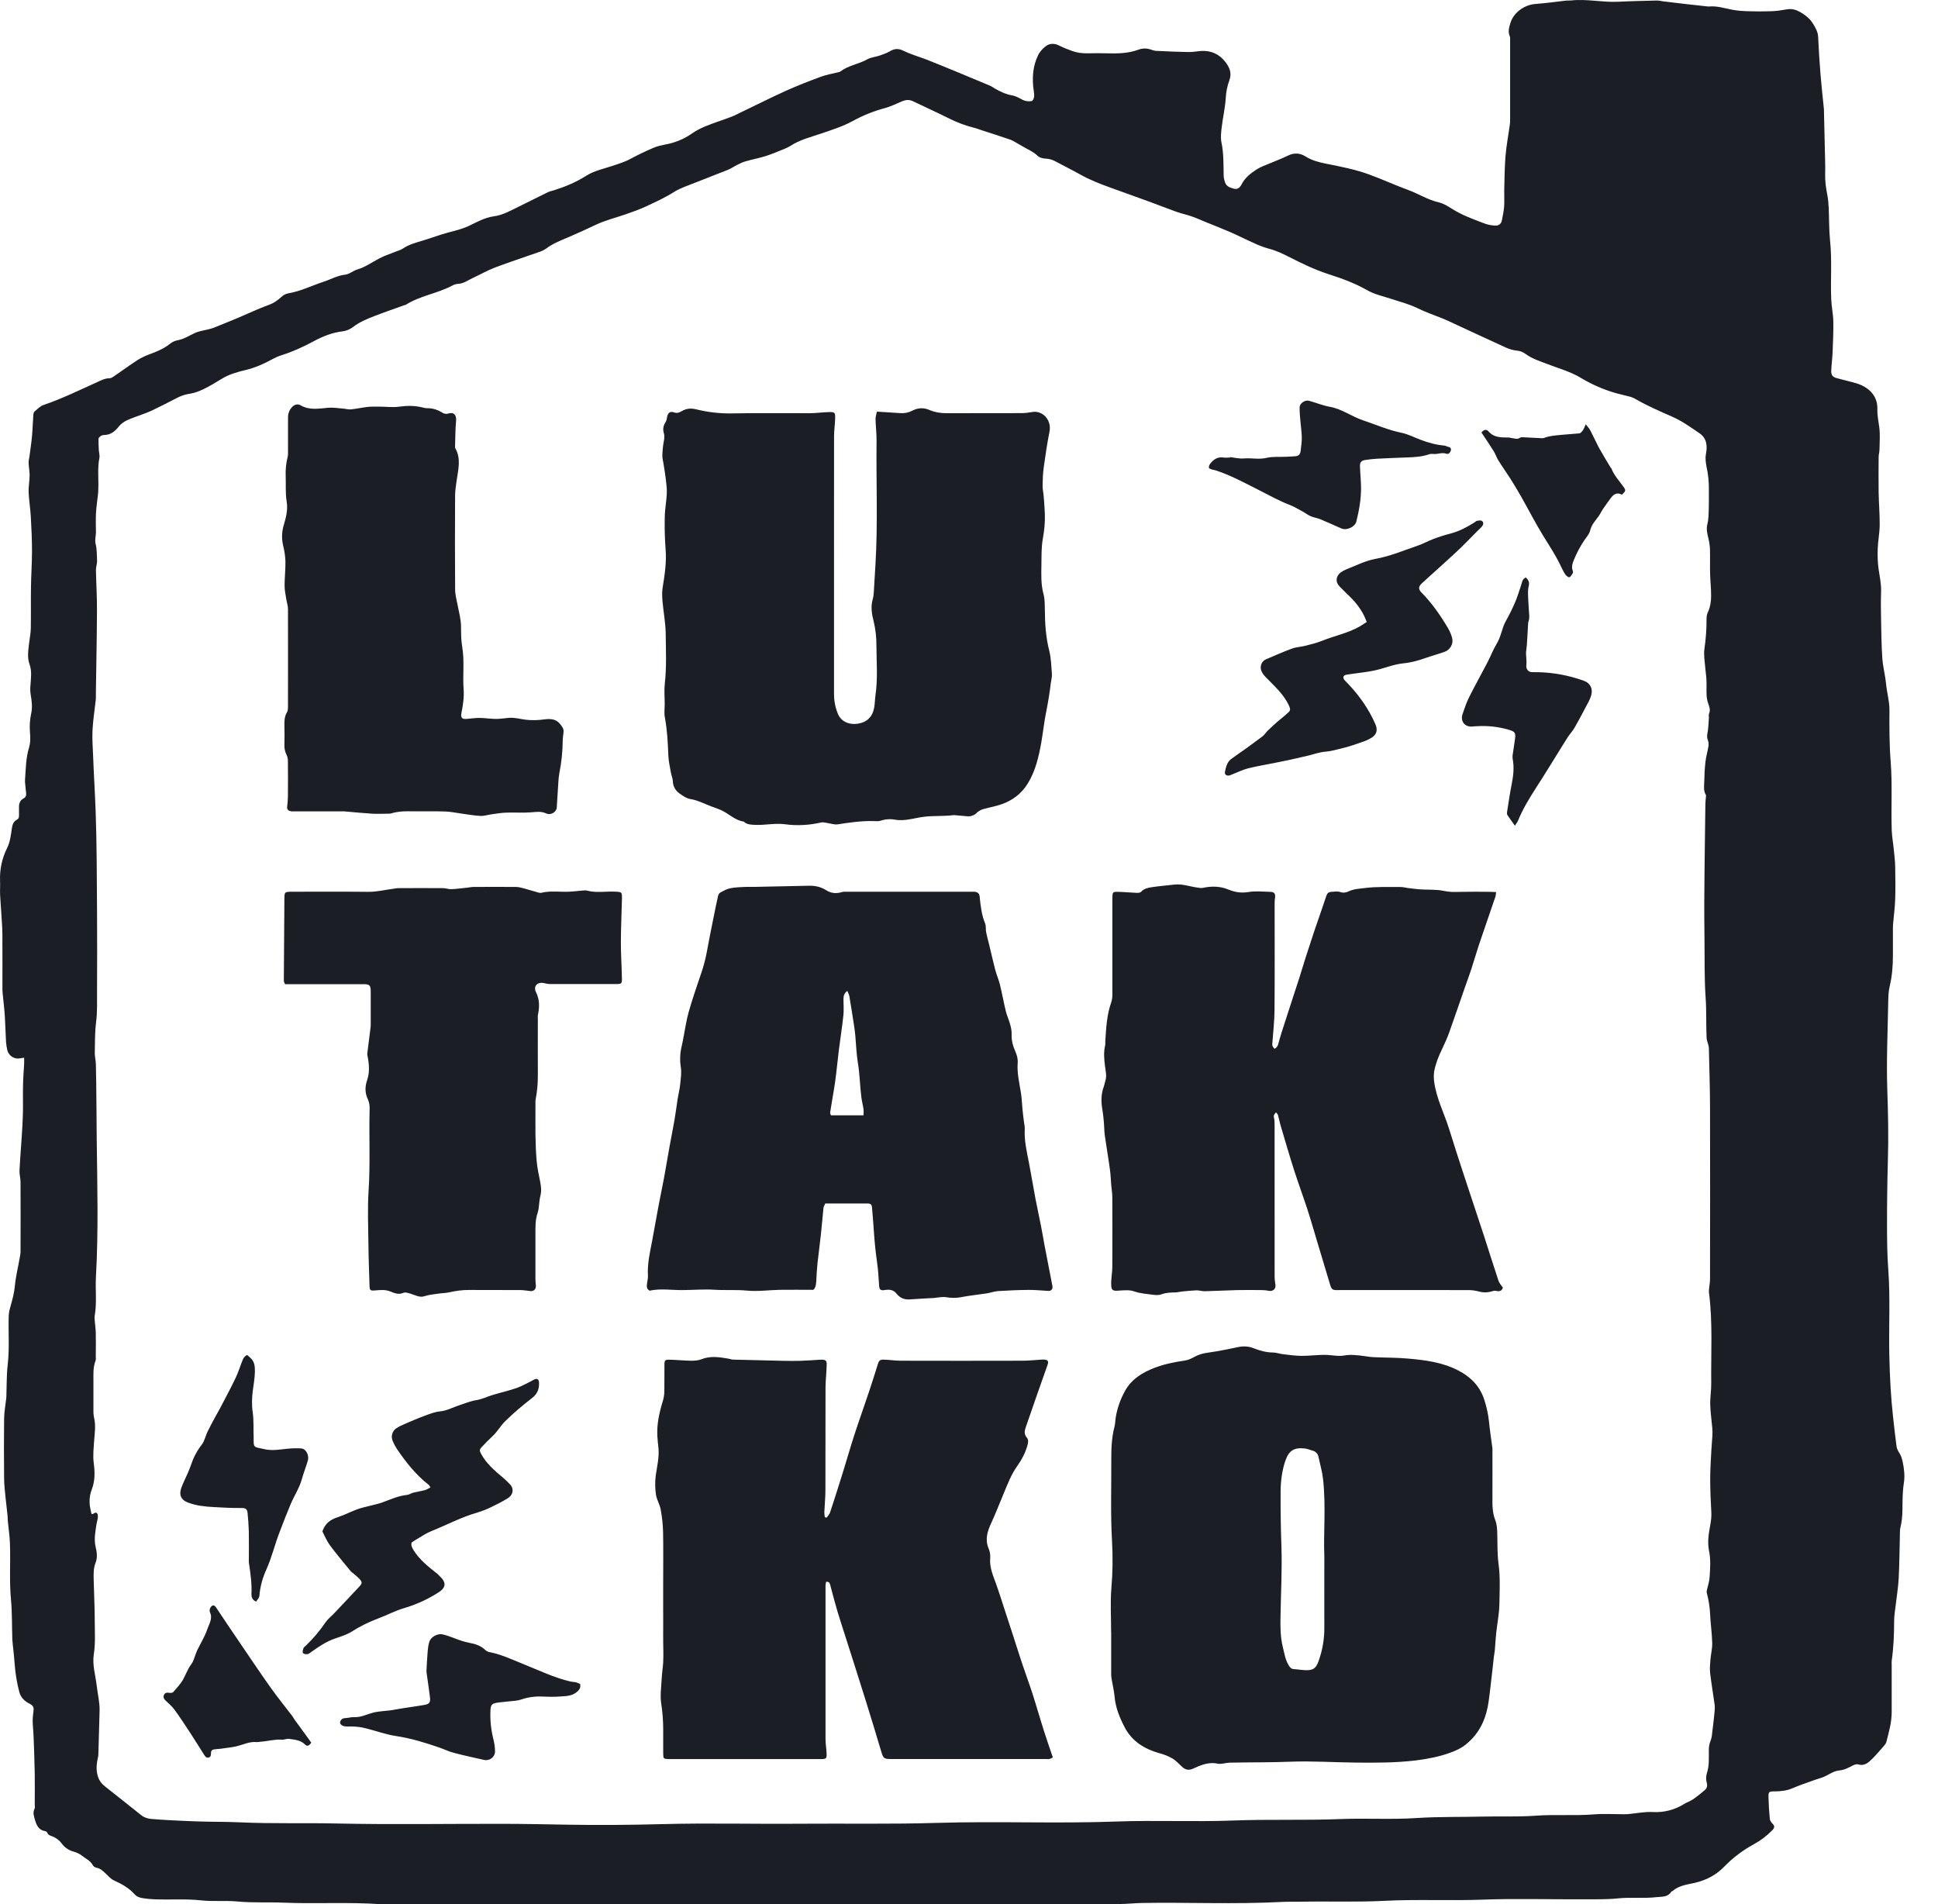 <svg width="57" height="56" viewBox="0 0 57 56" fill="none" xmlns="http://www.w3.org/2000/svg">
<g clip-path="url(#clip0_491_377)">
<path fill-rule="evenodd" clip-rule="evenodd" d="M0.698 31.108C0.63 31.119 0.581 31.129 0.53 31.132C0.457 31.132 0.387 31.107 0.329 31.062C0.272 31.017 0.231 30.954 0.214 30.882C0.196 30.803 0.184 30.722 0.177 30.641C0.163 30.378 0.157 30.115 0.14 29.853C0.125 29.633 0.096 29.414 0.076 29.193C0.071 29.14 0.071 29.087 0.071 29.034C0.071 28.511 0.074 27.988 0.07 27.465C0.069 27.255 0.048 27.046 0.037 26.836C0.027 26.661 0.011 26.488 0.003 26.313C-0.003 26.177 0.008 26.042 0.002 25.906C-0.012 25.573 0.059 25.242 0.208 24.944C0.298 24.76 0.32 24.566 0.347 24.374C0.363 24.262 0.389 24.166 0.491 24.111C0.546 24.083 0.561 24.041 0.559 23.984C0.558 23.901 0.559 23.819 0.559 23.737C0.556 23.628 0.592 23.537 0.687 23.486C0.757 23.449 0.774 23.399 0.768 23.328C0.759 23.242 0.749 23.155 0.742 23.068C0.738 23.027 0.732 22.986 0.735 22.946C0.76 22.627 0.758 22.302 0.851 21.997C0.899 21.838 0.896 21.697 0.881 21.538C0.866 21.352 0.878 21.164 0.918 20.981C0.958 20.79 0.934 20.612 0.902 20.427C0.888 20.337 0.886 20.245 0.896 20.154C0.909 19.949 0.942 19.742 0.871 19.545C0.797 19.339 0.831 19.135 0.854 18.929C0.871 18.779 0.903 18.631 0.906 18.481C0.913 18.075 0.905 17.669 0.911 17.264C0.915 16.912 0.941 16.562 0.941 16.211C0.941 15.86 0.925 15.532 0.906 15.194C0.893 14.956 0.852 14.72 0.842 14.482C0.836 14.315 0.87 14.146 0.871 13.977C0.871 13.855 0.846 13.735 0.841 13.612C0.838 13.555 0.857 13.498 0.864 13.441C0.89 13.233 0.924 13.027 0.942 12.819C0.961 12.61 0.965 12.4 0.981 12.19C0.984 12.157 0.997 12.116 1.021 12.097C1.105 12.028 1.186 11.941 1.285 11.909C1.823 11.726 2.333 11.475 2.851 11.242C2.97 11.187 3.087 11.124 3.227 11.124C3.273 11.124 3.322 11.087 3.364 11.058C3.588 10.905 3.807 10.745 4.035 10.596C4.145 10.526 4.266 10.468 4.388 10.423C4.61 10.342 4.824 10.254 5.012 10.102C5.073 10.054 5.154 10.019 5.231 10.005C5.418 9.972 5.571 9.866 5.737 9.791C5.865 9.734 6.01 9.717 6.148 9.681C6.191 9.669 6.236 9.658 6.279 9.642C6.511 9.548 6.743 9.456 6.974 9.359C7.289 9.226 7.599 9.078 7.919 8.962C8.061 8.91 8.168 8.829 8.277 8.733C8.332 8.68 8.4 8.644 8.474 8.628C8.839 8.568 9.168 8.4 9.516 8.287C9.728 8.218 9.921 8.103 10.152 8.078C10.275 8.065 10.387 7.961 10.513 7.924C10.75 7.855 10.944 7.709 11.158 7.599C11.32 7.515 11.498 7.459 11.667 7.39C11.725 7.367 11.789 7.351 11.841 7.315C12.031 7.186 12.248 7.132 12.461 7.067C12.702 6.995 12.937 6.904 13.179 6.839C13.412 6.778 13.644 6.723 13.859 6.61C13.935 6.57 14.015 6.535 14.094 6.498C14.234 6.431 14.378 6.381 14.535 6.36C14.787 6.326 15.011 6.198 15.236 6.088C15.532 5.943 15.825 5.794 16.121 5.65C16.172 5.625 16.23 5.616 16.285 5.599C16.619 5.493 16.941 5.361 17.239 5.171C17.469 5.024 17.739 4.969 17.995 4.884C18.185 4.821 18.375 4.764 18.553 4.667C18.772 4.549 18.997 4.442 19.225 4.345C19.334 4.297 19.455 4.273 19.572 4.249C19.844 4.201 20.102 4.096 20.331 3.94C20.458 3.851 20.595 3.777 20.738 3.718C20.992 3.614 21.254 3.532 21.511 3.435C21.607 3.398 21.698 3.35 21.791 3.304C22.236 3.091 22.678 2.868 23.128 2.664C23.462 2.515 23.805 2.382 24.149 2.255C24.304 2.197 24.47 2.171 24.631 2.13C24.659 2.122 24.691 2.121 24.713 2.104C24.951 1.923 25.253 1.888 25.509 1.745C25.617 1.684 25.749 1.676 25.868 1.636C25.971 1.6 26.075 1.564 26.168 1.51C26.303 1.43 26.418 1.418 26.569 1.491C26.789 1.6 27.03 1.667 27.261 1.756C27.56 1.874 27.856 1.996 28.153 2.118C28.473 2.249 28.792 2.382 29.11 2.517C29.162 2.538 29.21 2.574 29.26 2.603C29.42 2.696 29.585 2.773 29.77 2.806C29.863 2.822 29.953 2.869 30.037 2.915C30.133 2.973 30.248 2.993 30.358 2.969C30.436 2.882 30.419 2.779 30.404 2.673C30.351 2.309 30.371 1.952 30.535 1.617C30.58 1.526 30.655 1.445 30.734 1.377C30.86 1.27 31.002 1.265 31.152 1.34C31.279 1.404 31.413 1.456 31.547 1.504C31.689 1.553 31.837 1.571 31.988 1.568C32.179 1.564 32.371 1.562 32.563 1.568C32.876 1.577 33.185 1.571 33.484 1.461C33.607 1.415 33.731 1.415 33.856 1.461C33.903 1.478 33.956 1.493 34.006 1.496C34.324 1.511 34.641 1.525 34.958 1.531C35.085 1.533 35.21 1.506 35.336 1.499C35.628 1.484 35.867 1.595 36.044 1.827C36.163 1.983 36.237 2.152 36.157 2.362C36.096 2.531 36.06 2.708 36.051 2.888C36.034 3.17 35.967 3.449 35.934 3.732C35.916 3.882 35.895 4.042 35.925 4.188C35.993 4.512 35.984 4.838 35.99 5.165C35.99 5.232 36.01 5.301 36.032 5.367C36.075 5.493 36.194 5.523 36.301 5.552C36.407 5.579 36.477 5.503 36.52 5.417C36.62 5.224 36.784 5.097 36.958 4.984C37.068 4.913 37.196 4.868 37.317 4.817C37.501 4.737 37.693 4.67 37.873 4.58C38.055 4.487 38.233 4.498 38.394 4.599C38.585 4.721 38.793 4.772 39.008 4.815C39.434 4.9 39.864 4.983 40.273 5.133C40.662 5.275 41.039 5.449 41.427 5.591C41.729 5.703 42.003 5.881 42.322 5.953C42.457 5.984 42.585 6.066 42.705 6.141C43.004 6.331 43.335 6.448 43.662 6.573C43.766 6.613 43.885 6.633 43.997 6.635C44.038 6.635 44.079 6.621 44.111 6.594C44.143 6.568 44.164 6.53 44.171 6.489C44.197 6.353 44.229 6.216 44.239 6.079C44.251 5.922 44.239 5.762 44.242 5.603C44.251 5.264 44.252 4.924 44.28 4.586C44.306 4.274 44.366 3.966 44.408 3.655C44.413 3.61 44.415 3.561 44.415 3.516V1.205C44.415 1.158 44.422 1.105 44.405 1.066C44.345 0.929 44.387 0.796 44.426 0.672C44.519 0.364 44.84 0.141 45.156 0.117C45.46 0.095 45.76 0.052 46.064 0.017C46.11 0.013 46.156 0.019 46.203 0.014C46.669 -0.039 47.13 0.075 47.596 0.051C47.971 0.032 48.346 0.025 48.722 0.016C48.791 0.014 48.859 0.033 48.927 0.041L49.593 0.12L50.192 0.186C50.216 0.189 50.239 0.192 50.262 0.191C50.496 0.169 50.716 0.241 50.943 0.285C51.095 0.314 51.25 0.326 51.406 0.33C51.638 0.338 51.87 0.338 52.102 0.33C52.244 0.326 52.388 0.305 52.529 0.279C52.664 0.254 52.779 0.267 52.908 0.335C53.083 0.426 53.228 0.54 53.33 0.707C53.401 0.823 53.469 0.941 53.475 1.089C53.491 1.451 53.514 1.81 53.543 2.171C53.571 2.518 53.61 2.865 53.645 3.213C53.646 3.23 53.645 3.248 53.646 3.266C53.658 3.769 53.67 4.273 53.681 4.777C53.684 4.883 53.684 4.989 53.681 5.095C53.674 5.312 53.703 5.523 53.745 5.737C53.77 5.861 53.78 5.991 53.786 6.119C53.8 6.441 53.793 6.765 53.826 7.083C53.886 7.658 53.835 8.233 53.86 8.806C53.868 9.021 53.916 9.234 53.921 9.448C53.927 9.758 53.911 10.069 53.899 10.377C53.892 10.552 53.867 10.725 53.86 10.9C53.854 11.026 53.9 11.087 54.015 11.119C54.208 11.174 54.404 11.215 54.596 11.272C54.929 11.372 55.228 11.612 55.217 12.032C55.211 12.215 55.25 12.389 55.273 12.569C55.301 12.782 55.282 13.003 55.279 13.219C55.279 13.293 55.254 13.368 55.254 13.443C55.252 13.79 55.249 14.137 55.254 14.484C55.26 14.806 55.288 15.128 55.285 15.449C55.282 15.681 55.234 15.911 55.227 16.144C55.22 16.34 55.225 16.542 55.253 16.738C55.285 16.956 55.333 17.171 55.326 17.396C55.317 17.678 55.32 17.96 55.326 18.242C55.333 18.617 55.337 18.992 55.363 19.366C55.382 19.62 55.45 19.868 55.474 20.122C55.497 20.377 55.574 20.622 55.572 20.883C55.569 21.392 55.568 21.904 55.609 22.411C55.661 23.086 55.616 23.761 55.64 24.434C55.648 24.619 55.683 24.803 55.7 24.988C55.717 25.155 55.738 25.325 55.741 25.494C55.746 25.811 55.751 26.128 55.741 26.446C55.732 26.696 55.699 26.944 55.677 27.194C55.674 27.235 55.674 27.277 55.674 27.317V28.094C55.674 28.404 55.651 28.709 55.578 29.012C55.543 29.159 55.539 29.312 55.536 29.464C55.521 30.321 55.481 31.177 55.508 32.033C55.532 32.731 55.548 33.43 55.526 34.126C55.508 34.753 55.5 35.381 55.501 36.008C55.501 36.447 55.504 36.887 55.537 37.325C55.601 38.181 55.548 39.039 55.569 39.894C55.577 40.204 55.587 40.515 55.606 40.823C55.622 41.097 55.646 41.368 55.675 41.64C55.706 41.94 55.742 42.24 55.781 42.54C55.792 42.603 55.817 42.664 55.854 42.717C55.91 42.8 55.938 42.886 55.96 42.988C56.005 43.201 56.029 43.404 55.995 43.625C55.954 43.883 55.957 44.149 55.954 44.411C55.952 44.593 55.934 44.771 55.89 44.947C55.883 44.976 55.883 45.007 55.881 45.034C55.87 45.497 55.867 45.961 55.844 46.422C55.829 46.694 55.783 46.965 55.752 47.235C55.736 47.379 55.71 47.525 55.71 47.669C55.71 48.061 55.694 48.451 55.639 48.839C55.633 48.878 55.638 48.921 55.638 48.962V50.355C55.638 50.655 55.556 50.94 55.482 51.227C55.466 51.29 55.41 51.346 55.365 51.398C55.241 51.537 55.122 51.683 54.983 51.805C54.896 51.881 54.783 51.935 54.648 51.89C54.607 51.877 54.546 51.898 54.504 51.919C54.375 51.984 54.25 52.056 54.102 52.068C53.906 52.085 53.76 52.223 53.58 52.281C53.477 52.313 53.372 52.347 53.271 52.385C53.092 52.45 52.912 52.51 52.739 52.585C52.565 52.662 52.387 52.684 52.201 52.685C52.021 52.685 52.011 52.691 52.015 52.873C52.021 53.081 52.033 53.289 52.053 53.495C52.057 53.545 52.099 53.599 52.137 53.639C52.201 53.705 52.194 53.754 52.134 53.819C51.973 53.986 51.788 54.128 51.584 54.239C51.263 54.413 50.97 54.634 50.715 54.896C50.475 55.145 50.182 55.298 49.838 55.377C49.621 55.425 49.383 55.453 49.198 55.61C49.185 55.622 49.163 55.625 49.155 55.638C49.049 55.801 48.886 55.778 48.724 55.795C48.342 55.84 47.959 55.792 47.58 55.832C47.243 55.867 46.91 55.856 46.574 55.859C45.582 55.864 44.588 55.832 43.596 55.869C42.634 55.904 41.671 55.854 40.711 55.904C39.9 55.945 39.089 55.913 38.279 55.929C38.08 55.934 37.879 55.925 37.68 55.937C36.311 56.009 34.942 55.944 33.575 55.967C33.356 55.972 33.139 55.997 32.919 55.998C32.726 56 32.532 55.998 32.339 55.998C25.286 56.001 18.233 56.001 11.181 56.001C10.229 55.937 9.274 55.997 8.323 55.957C7.878 55.938 7.431 55.966 6.988 55.923C6.628 55.89 6.27 55.928 5.914 55.89C5.463 55.84 5.012 55.877 4.56 55.859C4.428 55.855 4.296 55.842 4.165 55.819C4.096 55.806 4.016 55.774 3.97 55.722C3.8 55.529 3.584 55.409 3.359 55.307C3.256 55.261 3.195 55.181 3.119 55.112C3.038 55.035 2.964 54.956 2.848 54.933C2.806 54.924 2.752 54.896 2.733 54.861C2.659 54.718 2.514 54.662 2.401 54.569C2.331 54.514 2.241 54.478 2.154 54.452C2.021 54.416 1.903 54.335 1.82 54.224C1.748 54.124 1.648 54.048 1.533 54.005C1.472 53.985 1.415 53.967 1.388 53.896C1.379 53.876 1.344 53.855 1.318 53.852C1.14 53.823 1.073 53.677 1.032 53.535C1.003 53.43 0.954 53.313 1.017 53.195C1.035 53.163 1.022 53.114 1.022 53.073C1.022 52.773 1.026 52.474 1.022 52.173C1.015 51.799 1.002 51.425 0.987 51.05C0.981 50.899 0.962 50.749 0.961 50.598C0.961 50.493 0.979 50.391 0.989 50.286C0.996 50.198 0.951 50.148 0.875 50.109C0.726 50.036 0.611 49.928 0.566 49.756C0.496 49.487 0.451 49.211 0.431 48.934C0.423 48.8 0.406 48.668 0.394 48.534C0.384 48.43 0.368 48.327 0.363 48.223C0.348 47.83 0.36 47.436 0.323 47.047C0.269 46.484 0.315 45.921 0.291 45.359C0.282 45.145 0.248 44.931 0.228 44.717C0.224 44.67 0.228 44.623 0.222 44.576C0.204 44.391 0.179 44.207 0.161 44.022C0.144 43.842 0.122 43.661 0.121 43.482C0.115 42.894 0.114 42.306 0.121 41.718C0.124 41.515 0.163 41.315 0.185 41.113C0.188 41.089 0.188 41.066 0.188 41.042C0.199 40.738 0.192 40.432 0.227 40.131C0.282 39.656 0.242 39.181 0.256 38.706C0.259 38.606 0.282 38.514 0.309 38.419C0.364 38.224 0.418 38.03 0.437 37.824C0.462 37.548 0.53 37.276 0.578 37.003C0.59 36.939 0.603 36.877 0.604 36.815C0.606 36.133 0.607 35.451 0.604 34.769C0.604 34.653 0.568 34.536 0.574 34.422C0.59 34.09 0.619 33.758 0.639 33.428C0.654 33.201 0.669 32.974 0.674 32.746C0.68 32.469 0.671 32.194 0.677 31.917C0.681 31.707 0.698 31.498 0.71 31.288C0.713 31.23 0.71 31.174 0.71 31.108H0.698ZM2.697 44.524C2.716 44.524 2.73 44.53 2.737 44.524C2.777 44.498 2.823 44.463 2.858 44.511C2.88 44.54 2.881 44.593 2.877 44.635C2.871 44.698 2.848 44.758 2.839 44.821C2.806 45.045 2.758 45.265 2.813 45.496C2.849 45.644 2.871 45.809 2.813 45.956C2.749 46.115 2.751 46.276 2.755 46.44C2.764 46.855 2.787 47.27 2.787 47.686C2.787 48.008 2.81 48.328 2.759 48.651C2.71 48.966 2.811 49.277 2.846 49.588C2.874 49.831 2.936 50.069 2.929 50.316C2.916 50.743 2.906 51.169 2.893 51.597C2.893 51.627 2.889 51.656 2.881 51.684C2.842 51.865 2.819 52.035 2.875 52.23C2.919 52.375 2.991 52.463 3.096 52.545C3.444 52.823 3.796 53.095 4.141 53.375C4.235 53.451 4.341 53.488 4.457 53.496C4.636 53.511 4.813 53.523 4.991 53.532C5.251 53.545 5.509 53.558 5.769 53.567C6.197 53.583 6.624 53.575 7.052 53.595C8.001 53.639 8.952 53.608 9.902 53.629C11.531 53.664 13.16 53.636 14.79 53.639C15.421 53.639 16.053 53.654 16.683 53.664C17.609 53.68 18.536 53.673 19.463 53.648C20.814 53.611 22.168 53.648 23.521 53.636C24.872 53.626 26.222 53.652 27.573 53.611C29.329 53.558 31.086 53.636 32.844 53.571C33.99 53.529 35.139 53.585 36.286 53.541C37.328 53.501 38.372 53.541 39.415 53.499C40.167 53.468 40.92 53.519 41.673 53.468C42.313 53.426 42.958 53.442 43.601 53.426C44.128 53.413 44.653 53.438 45.181 53.399C45.746 53.358 46.315 53.407 46.882 53.361C47.171 53.338 47.462 53.357 47.753 53.357C47.793 53.357 47.834 53.357 47.875 53.354C48.121 53.332 48.368 53.28 48.612 53.292C48.937 53.311 49.259 53.228 49.535 53.054C49.618 53.003 49.714 52.973 49.793 52.919C49.912 52.838 50.024 52.746 50.134 52.653C50.2 52.598 50.224 52.534 50.2 52.437C50.174 52.345 50.174 52.249 50.2 52.157C50.277 51.934 50.258 51.706 50.259 51.48C50.259 51.38 50.272 51.286 50.313 51.19C50.348 51.108 50.352 51.011 50.364 50.918C50.387 50.735 50.409 50.55 50.426 50.364C50.433 50.289 50.441 50.211 50.43 50.136C50.388 49.826 50.335 49.517 50.298 49.206C50.284 49.08 50.295 48.947 50.306 48.819C50.319 48.651 50.364 48.484 50.359 48.318C50.352 48.039 50.311 47.761 50.298 47.483C50.289 47.269 50.256 47.056 50.2 46.848C50.194 46.826 50.194 46.802 50.2 46.779C50.227 46.65 50.274 46.52 50.282 46.389C50.3 46.128 50.32 45.866 50.264 45.603C50.24 45.471 50.235 45.336 50.249 45.202C50.269 44.959 50.348 44.724 50.333 44.476C50.313 44.149 50.301 43.822 50.3 43.494C50.3 43.219 50.319 42.944 50.333 42.671C50.34 42.519 50.356 42.369 50.365 42.218C50.369 42.148 50.368 42.077 50.362 42.006C50.342 41.774 50.307 41.544 50.301 41.312C50.295 41.104 50.333 40.894 50.33 40.683C50.32 39.793 50.378 38.902 50.264 38.014C50.259 37.98 50.264 37.944 50.266 37.909C50.275 37.81 50.295 37.713 50.295 37.614C50.297 35.945 50.3 34.275 50.295 32.605C50.294 32.013 50.274 31.422 50.261 30.829C50.261 30.79 50.248 30.75 50.239 30.71C50.224 30.65 50.197 30.591 50.194 30.529C50.175 30.133 50.194 29.734 50.165 29.336C50.124 28.729 50.14 28.117 50.131 27.507C50.113 26.223 50.146 24.936 50.158 23.65C50.158 23.581 50.168 23.511 50.174 23.441C50.174 23.42 50.182 23.393 50.172 23.377C50.101 23.264 50.12 23.139 50.124 23.017C50.13 22.812 50.137 22.608 50.16 22.405C50.178 22.251 50.224 22.099 50.249 21.945C50.258 21.888 50.253 21.83 50.234 21.776C50.209 21.713 50.202 21.644 50.216 21.578C50.248 21.431 50.249 21.278 50.261 21.126C50.265 21.079 50.249 21.026 50.266 20.987C50.314 20.878 50.274 20.785 50.24 20.685C50.214 20.609 50.198 20.529 50.194 20.449C50.187 20.296 50.197 20.143 50.189 19.99C50.185 19.874 50.163 19.759 50.155 19.643C50.142 19.457 50.104 19.267 50.13 19.087C50.171 18.795 50.195 18.507 50.192 18.215C50.192 18.147 50.2 18.072 50.229 18.012C50.303 17.855 50.327 17.689 50.327 17.521C50.327 17.305 50.303 17.09 50.297 16.874C50.291 16.633 50.3 16.392 50.293 16.151C50.288 16.047 50.274 15.943 50.249 15.842C50.216 15.701 50.178 15.57 50.217 15.416C50.258 15.254 50.253 15.081 50.259 14.912C50.265 14.741 50.258 14.571 50.261 14.4C50.264 14.178 50.242 13.957 50.195 13.74C50.171 13.617 50.15 13.483 50.174 13.361C50.22 13.111 50.204 12.889 49.979 12.738C49.731 12.57 49.484 12.39 49.213 12.269C48.833 12.1 48.451 11.94 48.091 11.728C48.03 11.695 47.965 11.671 47.898 11.656C47.748 11.615 47.596 11.586 47.449 11.539C47.118 11.438 46.801 11.296 46.503 11.118C46.196 10.93 45.847 10.837 45.515 10.708C45.296 10.623 45.07 10.555 44.876 10.414C44.798 10.354 44.705 10.319 44.608 10.311C44.499 10.299 44.393 10.269 44.294 10.223C43.737 9.97 43.183 9.71 42.627 9.453C42.559 9.422 42.491 9.391 42.421 9.363C42.181 9.266 41.935 9.184 41.703 9.069C41.457 8.948 41.196 8.881 40.941 8.797C40.696 8.716 40.433 8.662 40.212 8.535C39.852 8.329 39.47 8.191 39.083 8.066C38.681 7.937 38.304 7.755 37.929 7.564C37.729 7.461 37.529 7.367 37.309 7.311C37.16 7.269 37.014 7.213 36.874 7.146C36.654 7.05 36.439 6.938 36.218 6.841C35.976 6.735 35.729 6.639 35.484 6.54C35.34 6.48 35.199 6.417 35.054 6.366C34.903 6.313 34.745 6.28 34.594 6.226C34.323 6.13 34.057 6.023 33.787 5.925C33.41 5.787 33.032 5.652 32.654 5.516C32.355 5.409 32.06 5.293 31.782 5.138C31.535 5 31.282 4.875 31.033 4.741C30.947 4.695 30.851 4.669 30.753 4.665C30.671 4.662 30.573 4.636 30.518 4.583C30.413 4.482 30.291 4.423 30.169 4.357C30.098 4.318 30.028 4.276 29.959 4.237C29.879 4.194 29.802 4.138 29.717 4.108C29.445 4.014 29.172 3.927 28.899 3.839C28.812 3.811 28.727 3.777 28.638 3.755C28.393 3.693 28.155 3.604 27.928 3.491C27.572 3.313 27.208 3.148 26.849 2.976C26.741 2.925 26.64 2.934 26.532 2.979C26.364 3.051 26.196 3.134 26.02 3.181C25.692 3.269 25.375 3.397 25.077 3.561C24.781 3.723 24.463 3.82 24.148 3.929C23.845 4.033 23.53 4.107 23.255 4.286C23.192 4.326 23.124 4.359 23.054 4.386C22.878 4.456 22.702 4.532 22.523 4.589C22.327 4.651 22.123 4.688 21.925 4.746C21.843 4.77 21.765 4.808 21.688 4.846C21.595 4.891 21.511 4.953 21.415 4.992C21.09 5.124 20.761 5.246 20.435 5.377C20.228 5.46 20.01 5.529 19.823 5.647C19.562 5.812 19.285 5.938 19.009 6.067C18.818 6.157 18.616 6.229 18.415 6.298C18.118 6.401 17.81 6.477 17.523 6.611C17.263 6.733 17.002 6.855 16.738 6.968C16.504 7.067 16.268 7.157 16.062 7.311C15.99 7.36 15.911 7.397 15.828 7.421C15.406 7.571 14.979 7.708 14.559 7.868C14.329 7.956 14.113 8.08 13.889 8.184C13.754 8.247 13.632 8.342 13.474 8.347C13.411 8.352 13.35 8.371 13.295 8.403C12.857 8.635 12.35 8.697 11.928 8.968C11.92 8.973 11.905 8.972 11.895 8.975C11.597 9.082 11.298 9.184 11.004 9.298C10.791 9.382 10.579 9.47 10.391 9.611C10.305 9.68 10.202 9.725 10.094 9.742C9.779 9.777 9.493 9.892 9.217 10.041C8.917 10.202 8.608 10.344 8.283 10.446C8.184 10.478 8.089 10.52 7.998 10.571C7.754 10.704 7.503 10.815 7.233 10.88C6.987 10.939 6.744 11.005 6.525 11.139C6.358 11.242 6.19 11.344 6.014 11.431C5.881 11.496 5.739 11.555 5.594 11.578C5.475 11.594 5.358 11.629 5.25 11.681C4.981 11.818 4.714 11.957 4.441 12.085C4.296 12.153 4.142 12.198 3.993 12.257C3.81 12.328 3.621 12.383 3.491 12.548C3.381 12.688 3.247 12.795 3.054 12.794C3.022 12.794 2.984 12.809 2.957 12.828C2.93 12.845 2.899 12.878 2.897 12.905C2.894 13.018 2.902 13.13 2.907 13.243C2.912 13.319 2.938 13.398 2.923 13.468C2.863 13.771 2.904 14.077 2.891 14.382C2.89 14.428 2.89 14.475 2.884 14.521C2.864 14.712 2.834 14.902 2.823 15.092C2.813 15.281 2.82 15.469 2.822 15.657C2.822 15.77 2.781 15.877 2.813 15.999C2.854 16.154 2.845 16.323 2.855 16.486C2.856 16.515 2.853 16.544 2.848 16.573C2.839 16.642 2.82 16.711 2.822 16.778C2.83 17.171 2.855 17.563 2.852 17.954C2.848 18.764 2.832 19.573 2.82 20.383V20.524C2.82 20.559 2.816 20.595 2.811 20.628C2.78 20.916 2.733 21.204 2.72 21.494C2.708 21.75 2.732 22.009 2.74 22.264C2.76 22.796 2.794 23.327 2.813 23.858C2.848 24.825 2.846 25.793 2.854 26.762C2.859 27.55 2.858 28.338 2.854 29.126C2.851 29.436 2.867 29.745 2.827 30.056C2.788 30.356 2.794 30.663 2.788 30.968C2.787 31.078 2.817 31.187 2.82 31.297C2.838 32.042 2.836 32.787 2.845 33.531C2.862 34.868 2.897 36.209 2.822 37.547C2.8 37.926 2.852 38.308 2.787 38.687C2.778 38.739 2.784 38.793 2.787 38.846C2.796 38.962 2.814 39.077 2.817 39.193C2.822 39.422 2.819 39.652 2.817 39.881C2.817 39.928 2.826 39.98 2.81 40.02C2.735 40.212 2.748 40.411 2.748 40.61C2.748 40.916 2.746 41.222 2.748 41.527C2.748 41.596 2.759 41.665 2.774 41.733C2.819 41.946 2.784 42.157 2.769 42.371C2.755 42.587 2.729 42.807 2.756 43.019C2.793 43.291 2.797 43.556 2.698 43.81C2.64 43.962 2.622 44.126 2.643 44.288C2.652 44.363 2.672 44.434 2.69 44.52L2.697 44.524Z" fill="#1C1E26"/>
<path fill-rule="evenodd" clip-rule="evenodd" d="M32.68 48.003C32.68 47.574 32.653 47.141 32.687 46.716C32.727 46.249 32.733 45.78 32.706 45.312C32.66 44.513 32.689 43.715 32.685 42.918C32.683 42.601 32.696 42.278 32.778 41.965C32.804 41.864 32.801 41.757 32.821 41.654C32.87 41.385 32.964 41.126 33.099 40.889C33.29 40.556 33.599 40.368 33.942 40.234C34.232 40.121 34.534 40.059 34.842 40.015C34.946 40 35.049 39.952 35.143 39.899C35.352 39.783 35.585 39.78 35.809 39.738C35.989 39.703 36.169 39.673 36.347 39.632C36.524 39.589 36.691 39.58 36.87 39.651C37.05 39.722 37.238 39.776 37.438 39.777C37.534 39.777 37.63 39.814 37.726 39.826C37.909 39.848 38.092 39.874 38.275 39.876C38.5 39.877 38.723 39.849 38.948 39.846C39.098 39.846 39.246 39.874 39.395 39.877C39.492 39.879 39.588 39.851 39.685 39.849C39.789 39.846 39.893 39.855 39.995 39.865C40.125 39.879 40.256 39.906 40.386 39.914C40.721 39.93 41.057 39.925 41.391 39.954C41.912 39.999 42.43 40.062 42.905 40.313C43.257 40.499 43.518 40.76 43.65 41.15C43.722 41.366 43.77 41.584 43.794 41.811C43.82 42.072 43.86 42.329 43.894 42.588C43.899 42.633 43.895 42.682 43.895 42.729C43.895 43.17 43.898 43.611 43.895 44.052C43.892 44.275 43.895 44.494 43.978 44.706C44.032 44.844 44.035 44.99 44.038 45.136C44.043 45.429 44.038 45.723 44.077 46.012C44.127 46.399 44.107 46.786 44.1 47.171C44.095 47.459 44.036 47.747 44.005 48.036C43.988 48.198 43.981 48.361 43.966 48.525C43.96 48.593 43.946 48.661 43.937 48.73C43.923 48.851 43.911 48.973 43.897 49.095C43.877 49.279 43.856 49.464 43.833 49.648C43.81 49.831 43.791 50.016 43.756 50.199C43.67 50.65 43.458 51.034 43.098 51.317C42.969 51.419 42.811 51.491 42.655 51.547C42.332 51.664 41.995 51.73 41.651 51.773C41.063 51.845 40.474 51.843 39.886 51.838C39.231 51.832 38.577 51.786 37.923 51.813C37.338 51.836 36.753 51.827 36.17 51.84C36.05 51.843 35.923 51.892 35.812 51.869C35.543 51.811 35.315 51.914 35.087 52.017C34.962 52.073 34.865 52.051 34.771 51.965C34.676 51.88 34.589 51.78 34.482 51.716C34.362 51.648 34.234 51.597 34.102 51.563C33.662 51.439 33.29 51.211 33.077 50.797C32.934 50.522 32.812 50.231 32.783 49.909C32.766 49.719 32.719 49.533 32.689 49.343C32.68 49.292 32.682 49.237 32.682 49.186V48.004L32.68 48.003ZM38.951 45.766C38.921 45.115 39.003 44.303 38.913 43.496C38.889 43.279 38.825 43.066 38.78 42.851C38.772 42.804 38.751 42.761 38.718 42.728C38.686 42.694 38.644 42.671 38.599 42.662C38.526 42.643 38.458 42.609 38.384 42.601C38.075 42.562 37.914 42.656 37.814 42.936C37.708 43.23 37.668 43.546 37.665 43.861C37.662 44.411 37.67 44.962 37.69 45.513C37.71 46.186 37.674 46.86 37.662 47.534C37.656 47.838 37.656 48.141 37.73 48.439C37.775 48.619 37.8 48.804 37.898 48.969C37.935 49.033 37.971 49.083 38.053 49.089C38.173 49.096 38.292 49.119 38.413 49.12C38.623 49.125 38.704 49.063 38.776 48.868C38.895 48.546 38.954 48.205 38.951 47.861C38.948 47.215 38.951 46.568 38.951 45.764L38.951 45.766ZM25.79 12.106C26.044 12.122 26.262 12.136 26.481 12.15C26.604 12.159 26.722 12.135 26.832 12.078C26.995 11.993 27.163 11.982 27.332 12.056C27.511 12.133 27.696 12.155 27.89 12.153C28.605 12.148 29.319 12.153 30.033 12.15C30.141 12.15 30.25 12.137 30.358 12.118C30.651 12.062 30.937 12.341 30.868 12.693C30.799 13.039 30.747 13.389 30.699 13.739C30.674 13.917 30.667 14.099 30.664 14.28C30.663 14.383 30.688 14.487 30.696 14.592C30.711 14.767 30.725 14.94 30.731 15.115C30.74 15.361 30.715 15.602 30.671 15.845C30.626 16.096 30.634 16.357 30.63 16.614C30.625 16.899 30.614 17.184 30.69 17.468C30.733 17.623 30.728 17.791 30.731 17.955C30.735 18.352 30.76 18.744 30.859 19.132C30.915 19.356 30.921 19.592 30.939 19.825C30.944 19.91 30.919 19.997 30.907 20.083C30.875 20.354 30.832 20.622 30.779 20.889C30.714 21.2 30.681 21.52 30.627 21.832C30.551 22.261 30.453 22.687 30.217 23.061C30.036 23.348 29.777 23.541 29.464 23.651C29.287 23.714 29.098 23.745 28.917 23.797C28.851 23.816 28.79 23.849 28.739 23.895C28.702 23.936 28.655 23.967 28.604 23.986C28.552 24.006 28.497 24.013 28.442 24.006L28.064 23.973H28.047C27.77 24.009 27.491 23.988 27.214 24.017C26.919 24.047 26.629 24.159 26.331 24.108C26.185 24.08 26.035 24.091 25.895 24.139C25.831 24.159 25.757 24.149 25.687 24.148C25.334 24.139 24.987 24.19 24.64 24.244C24.537 24.259 24.427 24.217 24.319 24.202C24.263 24.195 24.202 24.175 24.149 24.189C23.8 24.271 23.438 24.289 23.082 24.241C22.784 24.202 22.497 24.275 22.204 24.259C22.098 24.253 22.001 24.254 21.911 24.194C21.897 24.183 21.885 24.164 21.869 24.162C21.619 24.125 21.445 23.939 21.231 23.837C21.132 23.79 21.029 23.757 20.926 23.718C20.721 23.644 20.53 23.535 20.309 23.501C20.2 23.485 20.094 23.413 19.999 23.346C19.879 23.261 19.796 23.145 19.79 22.982C19.788 22.891 19.745 22.803 19.73 22.711C19.7 22.545 19.664 22.379 19.657 22.213C19.642 21.84 19.624 21.47 19.555 21.1C19.53 20.969 19.55 20.831 19.55 20.696C19.55 20.502 19.531 20.307 19.552 20.114C19.609 19.616 19.584 19.118 19.579 18.621C19.574 18.315 19.515 18.009 19.487 17.703C19.476 17.568 19.467 17.43 19.487 17.298C19.548 16.917 19.609 16.534 19.576 16.151C19.552 15.836 19.544 15.519 19.552 15.203C19.555 14.971 19.602 14.74 19.612 14.509C19.618 14.365 19.597 14.22 19.58 14.074C19.563 13.924 19.536 13.776 19.513 13.628C19.502 13.553 19.48 13.478 19.481 13.404C19.483 13.271 19.496 13.137 19.519 13.006C19.538 12.912 19.552 12.828 19.523 12.732C19.508 12.682 19.504 12.628 19.511 12.576C19.519 12.523 19.539 12.473 19.568 12.43C19.594 12.386 19.61 12.337 19.616 12.287C19.635 12.15 19.702 12.084 19.822 12.128C19.915 12.161 19.979 12.134 20.049 12.093C20.186 12.012 20.32 11.999 20.479 12.039C20.826 12.125 21.178 12.165 21.539 12.158C22.3 12.143 23.061 12.155 23.822 12.152C24.006 12.152 24.189 12.124 24.373 12.12C24.553 12.115 24.568 12.128 24.563 12.305C24.559 12.479 24.531 12.653 24.531 12.828C24.528 15.356 24.531 17.884 24.53 20.411C24.53 20.617 24.568 20.815 24.649 21.005C24.743 21.224 24.981 21.324 25.231 21.284C25.5 21.242 25.664 21.08 25.711 20.811C25.733 20.692 25.732 20.569 25.749 20.448C25.82 19.963 25.78 19.475 25.777 18.989C25.779 18.745 25.751 18.502 25.694 18.265C25.642 18.063 25.604 17.846 25.668 17.626C25.706 17.495 25.701 17.349 25.712 17.21C25.726 17.011 25.737 16.814 25.748 16.616C25.822 15.402 25.767 14.186 25.781 12.97C25.784 12.754 25.756 12.54 25.751 12.323C25.749 12.259 25.774 12.193 25.79 12.111V12.106ZM37.485 30.845C37.513 30.833 37.537 30.813 37.556 30.789C37.576 30.765 37.589 30.736 37.595 30.706C37.653 30.488 37.723 30.272 37.793 30.058C37.934 29.621 38.078 29.186 38.218 28.751C38.283 28.548 38.343 28.343 38.408 28.138C38.495 27.868 38.584 27.597 38.674 27.328C38.786 26.999 38.903 26.672 39.012 26.342C39.037 26.267 39.082 26.235 39.147 26.23C39.24 26.224 39.34 26.208 39.424 26.236C39.519 26.268 39.597 26.248 39.672 26.212C39.823 26.143 39.982 26.137 40.141 26.117C40.494 26.073 40.846 26.089 41.198 26.087C41.272 26.087 41.345 26.11 41.419 26.118C41.538 26.133 41.658 26.148 41.779 26.157C42.008 26.172 42.245 26.154 42.468 26.202C42.635 26.239 42.792 26.235 42.958 26.23C43.248 26.223 43.538 26.227 43.828 26.229C43.879 26.229 43.931 26.233 44.003 26.236C43.995 26.289 43.995 26.333 43.982 26.374C43.824 26.842 43.66 27.306 43.503 27.773C43.421 28.021 43.349 28.272 43.268 28.52C43.21 28.697 43.145 28.868 43.084 29.043C42.932 29.477 42.787 29.911 42.632 30.341C42.57 30.517 42.494 30.687 42.413 30.855C42.311 31.064 42.224 31.281 42.182 31.51C42.167 31.612 42.167 31.715 42.182 31.817C42.247 32.306 42.478 32.745 42.623 33.209C42.757 33.64 42.895 34.071 43.036 34.499C43.24 35.123 43.45 35.743 43.653 36.366C43.795 36.802 43.93 37.238 44.075 37.673C44.098 37.741 44.155 37.798 44.203 37.87C44.174 37.96 44.11 37.991 44.008 37.966C43.971 37.958 43.932 37.961 43.897 37.973C43.762 38.017 43.63 38.02 43.49 37.981C43.384 37.953 43.276 37.94 43.166 37.942C41.947 37.939 40.727 37.941 39.508 37.941H39.404C39.176 37.948 39.167 37.941 39.105 37.729C38.985 37.323 38.863 36.919 38.74 36.514C38.645 36.198 38.555 35.88 38.453 35.567C38.327 35.18 38.184 34.8 38.061 34.412C37.925 33.987 37.8 33.559 37.674 33.131C37.64 33.021 37.619 32.906 37.588 32.795C37.581 32.77 37.558 32.749 37.53 32.713C37.491 32.766 37.449 32.793 37.469 32.865C37.486 32.931 37.488 33.003 37.488 33.074C37.488 34.567 37.488 36.06 37.489 37.553C37.489 37.627 37.501 37.703 37.512 37.778C37.533 37.904 37.446 37.986 37.318 37.963C37.256 37.95 37.194 37.943 37.131 37.942C36.881 37.939 36.632 37.936 36.382 37.942C36.064 37.95 35.748 37.968 35.429 37.975C35.349 37.976 35.27 37.947 35.191 37.949C35.048 37.954 34.905 37.97 34.763 37.983C34.701 37.989 34.638 38.008 34.576 38.01C34.438 38.013 34.303 38.013 34.168 38.064C34.091 38.094 33.996 38.091 33.911 38.079C33.726 38.053 33.54 38.044 33.356 37.979C33.208 37.926 33.028 37.951 32.862 37.96C32.75 37.966 32.695 37.944 32.685 37.835C32.68 37.77 32.68 37.706 32.685 37.641C32.693 37.513 32.715 37.387 32.715 37.259C32.718 36.577 32.718 35.895 32.715 35.212C32.715 35.091 32.693 34.97 32.683 34.848C32.67 34.697 32.666 34.545 32.645 34.396C32.613 34.148 32.568 33.903 32.534 33.656C32.51 33.496 32.48 33.334 32.477 33.172C32.468 32.975 32.448 32.778 32.415 32.583C32.383 32.376 32.387 32.163 32.464 31.96C32.484 31.905 32.491 31.847 32.509 31.792C32.56 31.642 32.516 31.492 32.499 31.347C32.473 31.143 32.457 30.943 32.505 30.74C32.513 30.7 32.506 30.657 32.509 30.616C32.534 30.234 32.552 29.851 32.682 29.483C32.707 29.406 32.719 29.325 32.717 29.244C32.719 28.332 32.717 27.421 32.717 26.509V26.386C32.721 26.24 32.731 26.225 32.88 26.229C33.065 26.233 33.248 26.252 33.432 26.259C33.476 26.261 33.536 26.256 33.56 26.229C33.641 26.139 33.749 26.113 33.855 26.096C34.081 26.06 34.31 26.042 34.538 26.016C34.773 25.988 34.993 26.074 35.22 26.104C35.272 26.11 35.325 26.123 35.373 26.113C35.627 26.058 35.883 26.06 36.121 26.158C36.319 26.24 36.502 26.27 36.717 26.235C36.926 26.199 37.145 26.225 37.36 26.229C37.486 26.232 37.521 26.29 37.499 26.421C37.489 26.478 37.489 26.537 37.489 26.596C37.489 27.637 37.494 28.677 37.486 29.718C37.483 30.043 37.444 30.369 37.421 30.694C37.416 30.752 37.421 30.769 37.486 30.847L37.485 30.845ZM24.317 44.63C24.35 44.579 24.397 44.533 24.415 44.478C24.546 44.082 24.672 43.685 24.795 43.288C24.907 42.928 25.01 42.565 25.126 42.206C25.266 41.776 25.42 41.351 25.562 40.922C25.651 40.658 25.734 40.392 25.816 40.128C25.853 40.013 25.877 39.984 25.998 39.987C26.159 39.991 26.318 40.018 26.48 40.019C27.675 40.022 28.872 40.022 30.068 40.019C30.258 40.019 30.447 39.997 30.637 39.986C30.672 39.983 30.707 39.984 30.742 39.989C30.821 40.002 30.843 40.044 30.815 40.127C30.701 40.456 30.583 40.784 30.468 41.113C30.369 41.398 30.273 41.683 30.172 41.968C30.133 42.079 30.114 42.177 30.2 42.279C30.25 42.337 30.245 42.414 30.223 42.494C30.162 42.718 30.058 42.919 29.927 43.103C29.741 43.362 29.632 43.654 29.512 43.944C29.391 44.232 29.278 44.524 29.147 44.808C29.036 45.049 28.967 45.284 29.079 45.546C29.114 45.628 29.131 45.73 29.124 45.82C29.098 46.094 29.207 46.333 29.295 46.579C29.398 46.863 29.485 47.153 29.58 47.439C29.647 47.643 29.715 47.846 29.78 48.05C29.877 48.348 29.97 48.647 30.069 48.943C30.168 49.24 30.278 49.532 30.374 49.831C30.486 50.179 30.584 50.531 30.695 50.879C30.779 51.144 30.872 51.407 30.966 51.686C30.937 51.701 30.905 51.722 30.871 51.73C30.831 51.739 30.789 51.733 30.749 51.733H26.203C25.993 51.733 25.978 51.709 25.918 51.509C25.766 50.999 25.611 50.489 25.452 49.981C25.26 49.366 25.063 48.753 24.868 48.14C24.79 47.892 24.706 47.645 24.632 47.395C24.557 47.139 24.487 46.882 24.421 46.623C24.405 46.559 24.386 46.513 24.298 46.52C24.292 46.556 24.28 46.594 24.28 46.631C24.28 48.136 24.279 49.641 24.28 51.146C24.28 51.292 24.308 51.436 24.312 51.581C24.315 51.717 24.298 51.733 24.161 51.734C23.796 51.736 23.43 51.734 23.064 51.734H19.65C19.519 51.73 19.508 51.72 19.506 51.574C19.505 51.339 19.506 51.104 19.506 50.869C19.506 50.611 19.487 50.359 19.448 50.103C19.41 49.859 19.451 49.601 19.463 49.35C19.47 49.199 19.496 49.049 19.505 48.899C19.519 48.645 19.503 48.389 19.505 48.133C19.508 47.88 19.505 47.627 19.505 47.374V46.599C19.505 46.081 19.512 45.564 19.502 45.046C19.496 44.826 19.472 44.606 19.431 44.389C19.403 44.242 19.315 44.107 19.294 43.961C19.266 43.777 19.263 43.59 19.285 43.406C19.323 43.136 19.391 42.869 19.367 42.592C19.355 42.47 19.339 42.349 19.333 42.227C19.316 41.873 19.394 41.535 19.497 41.199C19.523 41.113 19.538 41.018 19.539 40.926C19.545 40.668 19.539 40.409 19.542 40.15C19.542 40.002 19.557 39.986 19.702 39.989C19.91 39.994 20.116 40.016 20.323 40.019C20.425 40.019 20.535 40.014 20.629 39.976C20.895 39.87 21.16 39.912 21.428 39.959C21.473 39.966 21.517 39.986 21.562 39.986C22.054 39.999 22.544 40.011 23.037 40.022C23.205 40.025 23.373 40.026 23.542 40.022C23.738 40.016 23.932 40 24.128 39.989C24.337 39.975 24.317 40.06 24.312 40.198C24.305 40.403 24.282 40.605 24.28 40.81C24.277 41.815 24.28 42.821 24.277 43.826C24.277 44.042 24.254 44.257 24.245 44.473C24.244 44.522 24.254 44.572 24.259 44.62L24.311 44.635L24.317 44.63ZM19.111 37.961C19.021 37.917 19.016 37.839 19.03 37.753C19.041 37.673 19.062 37.591 19.057 37.511C19.037 37.163 19.117 36.829 19.181 36.491C19.247 36.139 19.308 35.785 19.375 35.432C19.423 35.176 19.478 34.92 19.526 34.664C19.583 34.357 19.633 34.049 19.689 33.74C19.737 33.472 19.792 33.205 19.838 32.938C19.874 32.732 19.899 32.524 19.931 32.319C19.954 32.176 19.991 32.033 20.005 31.89C20.022 31.722 20.05 31.548 20.024 31.385C19.992 31.184 20 30.979 20.047 30.781C20.098 30.56 20.131 30.337 20.175 30.115C20.196 30.001 20.221 29.887 20.252 29.775C20.305 29.586 20.365 29.398 20.426 29.21C20.487 29.022 20.552 28.837 20.615 28.65C20.685 28.448 20.741 28.242 20.782 28.032C20.842 27.696 20.911 27.362 20.978 27.027C21.023 26.799 21.069 26.573 21.12 26.346C21.129 26.307 21.153 26.272 21.187 26.249C21.277 26.201 21.37 26.146 21.468 26.126C21.608 26.096 21.754 26.092 21.896 26.085C22.001 26.079 22.105 26.085 22.21 26.083C22.731 26.071 23.251 26.06 23.772 26.05C23.958 26.044 24.135 26.076 24.297 26.18C24.442 26.273 24.598 26.288 24.762 26.236C24.804 26.223 24.853 26.226 24.9 26.226H28.575C28.604 26.226 28.633 26.224 28.662 26.226C28.76 26.235 28.806 26.282 28.815 26.382C28.84 26.647 28.873 26.911 28.975 27.162C29.006 27.24 28.987 27.336 29.005 27.421C29.03 27.546 29.065 27.668 29.095 27.79C29.153 28.032 29.207 28.275 29.27 28.516C29.308 28.661 29.37 28.801 29.407 28.946C29.472 29.211 29.52 29.479 29.584 29.744C29.616 29.873 29.674 29.994 29.709 30.122C29.735 30.217 29.757 30.317 29.754 30.413C29.746 30.594 29.79 30.761 29.863 30.922C29.91 31.031 29.941 31.141 29.932 31.262C29.909 31.561 29.982 31.851 30.028 32.144C30.053 32.298 30.057 32.456 30.072 32.613C30.083 32.734 30.099 32.855 30.114 32.976C30.122 33.051 30.144 33.125 30.14 33.199C30.121 33.541 30.199 33.869 30.264 34.201C30.331 34.554 30.39 34.908 30.456 35.261C30.506 35.523 30.564 35.783 30.616 36.045C30.657 36.249 30.689 36.455 30.728 36.659C30.802 37.046 30.879 37.432 30.953 37.819C30.97 37.907 30.921 37.968 30.84 37.966C30.643 37.956 30.45 37.935 30.253 37.936C29.953 37.939 29.652 37.952 29.353 37.971C29.24 37.979 29.13 38.022 29.016 38.039C28.767 38.078 28.516 38.101 28.269 38.15C28.118 38.179 27.977 38.175 27.826 38.151C27.71 38.133 27.586 38.164 27.466 38.174C27.425 38.177 27.385 38.179 27.344 38.18C27.148 38.192 26.954 38.201 26.758 38.216C26.601 38.227 26.468 38.173 26.375 38.053C26.276 37.926 26.154 37.919 26.018 37.941C25.909 37.958 25.867 37.932 25.858 37.829C25.843 37.662 25.838 37.492 25.82 37.324C25.804 37.167 25.78 37.014 25.761 36.858C25.745 36.719 25.73 36.58 25.719 36.441C25.704 36.267 25.694 36.093 25.681 35.918C25.671 35.779 25.656 35.641 25.646 35.501C25.639 35.404 25.575 35.394 25.498 35.394H24.273C24.254 35.44 24.225 35.482 24.22 35.525C24.193 35.779 24.174 36.034 24.146 36.288C24.116 36.571 24.077 36.853 24.046 37.135C24.027 37.309 24.017 37.484 24.009 37.659C24.003 37.772 23.99 37.879 23.921 37.934C23.575 37.934 23.257 37.929 22.94 37.934C22.616 37.939 22.291 37.988 21.972 37.957C21.653 37.926 21.337 37.952 21.018 37.932C20.698 37.911 20.375 37.941 20.055 37.942C19.742 37.942 19.426 37.892 19.114 37.957L19.111 37.961ZM25.398 32.805C25.398 32.749 25.405 32.687 25.398 32.627C25.381 32.506 25.349 32.389 25.334 32.269C25.292 31.936 25.288 31.6 25.233 31.268C25.189 31.004 25.181 30.735 25.157 30.468C25.147 30.358 25.133 30.248 25.116 30.139C25.072 29.858 25.029 29.579 24.981 29.298C24.972 29.247 24.943 29.198 24.921 29.141C24.823 29.217 24.807 29.299 24.808 29.392C24.81 29.551 24.821 29.711 24.805 29.868C24.769 30.208 24.714 30.546 24.672 30.885C24.633 31.197 24.605 31.509 24.562 31.82C24.519 32.119 24.462 32.414 24.417 32.711C24.411 32.745 24.434 32.782 24.44 32.802H25.401L25.398 32.805ZM8.382 28.942C8.367 28.903 8.348 28.876 8.348 28.848C8.353 28.056 8.36 27.264 8.364 26.471C8.365 26.227 8.364 26.227 8.6 26.226C9.343 26.226 10.087 26.22 10.83 26.229C11.081 26.232 11.32 26.17 11.564 26.139C11.615 26.133 11.666 26.12 11.718 26.12C12.153 26.119 12.589 26.117 13.025 26.12C13.111 26.12 13.196 26.155 13.28 26.151C13.44 26.143 13.6 26.12 13.759 26.104C13.816 26.098 13.872 26.085 13.93 26.085C14.343 26.083 14.755 26.082 15.167 26.085C15.242 26.085 15.316 26.103 15.386 26.121C15.542 26.163 15.694 26.211 15.848 26.254C15.87 26.26 15.893 26.262 15.916 26.258C16.196 26.189 16.482 26.24 16.764 26.224C16.884 26.217 17.004 26.203 17.124 26.192C17.17 26.188 17.22 26.18 17.263 26.192C17.542 26.268 17.825 26.209 18.105 26.224C18.282 26.233 18.295 26.236 18.293 26.416C18.284 26.849 18.262 27.281 18.261 27.715C18.261 28.06 18.284 28.404 18.291 28.749C18.296 28.935 18.287 28.941 18.108 28.941H16.175C16.112 28.941 16.051 28.923 15.989 28.911C15.8 28.876 15.68 29.006 15.765 29.18C15.874 29.401 15.87 29.617 15.822 29.843C15.812 29.888 15.819 29.937 15.819 29.984C15.819 30.531 15.816 31.078 15.819 31.625C15.821 31.864 15.799 32.101 15.754 32.336C15.745 32.382 15.749 32.43 15.749 32.477C15.749 32.783 15.745 33.089 15.749 33.395C15.754 33.652 15.762 33.909 15.786 34.164C15.805 34.36 15.847 34.554 15.886 34.747C15.915 34.891 15.931 35.029 15.892 35.178C15.85 35.339 15.864 35.517 15.812 35.673C15.742 35.88 15.748 36.086 15.748 36.295V37.617C15.748 37.676 15.753 37.733 15.76 37.792C15.774 37.91 15.705 37.984 15.591 37.97C15.496 37.958 15.398 37.942 15.301 37.941C14.796 37.938 14.291 37.941 13.786 37.938C13.594 37.938 13.408 37.963 13.222 38.005C13.116 38.031 13.006 38.029 12.899 38.045C12.758 38.065 12.613 38.079 12.477 38.123C12.396 38.15 12.332 38.133 12.262 38.113C12.18 38.088 12.1 38.052 12.017 38.031C11.969 38.017 11.908 38.002 11.866 38.022C11.734 38.081 11.608 38.037 11.498 37.989C11.338 37.92 11.181 37.938 11.02 37.953C10.904 37.963 10.872 37.947 10.869 37.835C10.856 37.419 10.84 37.004 10.836 36.589C10.83 36.059 10.807 35.529 10.842 35.002C10.893 34.21 10.85 33.418 10.871 32.627C10.878 32.522 10.859 32.417 10.816 32.322C10.731 32.144 10.733 31.955 10.798 31.767C10.873 31.548 10.859 31.325 10.818 31.101C10.811 31.062 10.798 31.02 10.803 30.981C10.833 30.728 10.866 30.475 10.898 30.221C10.903 30.186 10.904 30.15 10.904 30.115V29.162C10.904 28.979 10.872 28.945 10.691 28.945H8.377L8.382 28.942ZM13.73 21.143C13.856 21.133 13.983 21.113 14.108 21.114C14.269 21.116 14.428 21.143 14.589 21.144C14.716 21.144 14.84 21.121 14.967 21.112C15.13 21.1 15.286 21.142 15.444 21.165C15.626 21.188 15.815 21.184 15.996 21.159C16.257 21.121 16.416 21.168 16.549 21.401C16.569 21.436 16.578 21.476 16.575 21.516C16.571 21.608 16.55 21.7 16.55 21.793C16.547 22.107 16.515 22.42 16.453 22.728C16.426 22.877 16.421 23.03 16.411 23.18C16.396 23.373 16.389 23.565 16.375 23.756C16.365 23.878 16.2 23.987 16.067 23.924C15.912 23.852 15.77 23.88 15.614 23.891C15.377 23.91 15.138 23.891 14.9 23.899C14.758 23.903 14.614 23.927 14.472 23.946C14.359 23.961 14.245 24 14.134 23.996C13.951 23.988 13.769 23.953 13.588 23.93C13.418 23.907 13.248 23.869 13.077 23.865C12.723 23.855 12.368 23.865 12.014 23.86C11.846 23.859 11.682 23.869 11.519 23.919C11.476 23.933 11.428 23.931 11.382 23.931C11.237 23.931 11.092 23.94 10.946 23.931C10.682 23.915 10.419 23.887 10.156 23.865C10.11 23.86 10.063 23.862 10.017 23.862H8.676C8.629 23.862 8.58 23.868 8.538 23.856C8.481 23.84 8.436 23.806 8.445 23.73C8.457 23.631 8.467 23.533 8.468 23.434C8.471 23.087 8.471 22.741 8.468 22.393C8.47 22.33 8.458 22.266 8.432 22.208C8.381 22.11 8.358 21.999 8.365 21.888C8.37 21.713 8.37 21.54 8.365 21.365C8.362 21.217 8.362 21.074 8.444 20.94C8.469 20.899 8.47 20.84 8.47 20.789C8.47 19.83 8.473 18.872 8.47 17.913C8.47 17.817 8.435 17.719 8.42 17.622C8.4 17.49 8.371 17.358 8.37 17.227C8.37 16.987 8.399 16.749 8.395 16.509C8.389 16.353 8.367 16.198 8.328 16.047C8.279 15.842 8.287 15.627 8.351 15.426C8.416 15.207 8.47 14.981 8.432 14.755C8.389 14.497 8.413 14.24 8.402 13.983C8.396 13.796 8.416 13.61 8.463 13.429C8.474 13.379 8.471 13.325 8.471 13.271V12.284C8.469 12.226 8.479 12.168 8.5 12.114C8.521 12.059 8.553 12.01 8.593 11.969C8.672 11.888 8.763 11.873 8.846 11.922C9.103 12.072 9.381 12.016 9.644 11.993C9.798 11.979 9.939 12.006 10.085 12.016C10.165 12.022 10.246 12.047 10.323 12.04C10.489 12.023 10.652 11.985 10.817 11.967C10.929 11.956 11.043 11.959 11.155 11.959C11.351 11.959 11.551 11.988 11.744 11.96C11.978 11.927 12.201 11.927 12.429 11.984C12.473 11.996 12.52 12.006 12.565 12.006C12.726 12.003 12.87 12.05 13.005 12.134C13.064 12.171 13.121 12.184 13.199 12.159C13.353 12.112 13.429 12.211 13.414 12.375C13.391 12.63 13.392 12.888 13.384 13.145C13.384 13.157 13.384 13.17 13.389 13.179C13.568 13.489 13.476 13.811 13.431 14.131C13.409 14.281 13.386 14.431 13.385 14.583C13.38 15.5 13.379 16.417 13.386 17.334C13.386 17.494 13.433 17.655 13.463 17.815C13.504 18.025 13.562 18.232 13.56 18.451C13.56 18.644 13.563 18.838 13.595 19.027C13.665 19.442 13.605 19.858 13.636 20.273C13.652 20.496 13.621 20.728 13.575 20.95C13.542 21.113 13.588 21.159 13.732 21.141L13.73 21.143ZM40.199 18.294C40.172 18.228 40.151 18.175 40.128 18.125C40.006 17.868 39.825 17.658 39.619 17.467C39.542 17.396 39.471 17.319 39.397 17.244C39.256 17.099 39.31 16.927 39.43 16.838C39.482 16.799 39.538 16.768 39.597 16.745C39.879 16.637 40.15 16.493 40.45 16.438C40.888 16.359 41.294 16.186 41.712 16.042C41.862 15.991 42.001 15.91 42.149 15.855C42.315 15.791 42.485 15.738 42.657 15.693C42.917 15.627 43.146 15.503 43.37 15.362C43.395 15.347 43.416 15.321 43.442 15.317C43.489 15.309 43.55 15.297 43.583 15.319C43.64 15.355 43.634 15.424 43.593 15.475C43.551 15.528 43.498 15.572 43.45 15.62C43.291 15.781 43.135 15.942 42.974 16.1C42.848 16.222 42.719 16.338 42.592 16.455C42.374 16.656 42.153 16.852 41.934 17.051L41.818 17.157C41.719 17.247 41.712 17.328 41.805 17.423C42.113 17.734 42.361 18.09 42.584 18.466C42.637 18.556 42.68 18.655 42.708 18.755C42.757 18.926 42.657 19.11 42.484 19.172C42.306 19.235 42.123 19.283 41.944 19.347C41.728 19.423 41.509 19.486 41.281 19.508C40.976 19.538 40.694 19.665 40.397 19.725C40.223 19.76 40.045 19.78 39.87 19.805C39.78 19.819 39.689 19.828 39.598 19.844C39.51 19.86 39.485 19.924 39.54 19.995C39.572 20.036 39.613 20.071 39.649 20.11C39.983 20.461 40.259 20.853 40.453 21.3C40.526 21.469 40.492 21.599 40.346 21.693C40.264 21.744 40.175 21.786 40.083 21.816C39.883 21.885 39.683 21.958 39.477 22.006C39.315 22.043 39.159 22.094 38.989 22.106C38.809 22.119 38.633 22.187 38.455 22.228C38.282 22.269 38.109 22.307 37.937 22.346C37.803 22.375 37.668 22.402 37.533 22.429C37.259 22.485 36.981 22.529 36.71 22.597C36.55 22.637 36.401 22.713 36.245 22.773C36.219 22.783 36.193 22.797 36.167 22.804C36.079 22.829 36.009 22.782 36.029 22.694C36.061 22.55 36.09 22.402 36.233 22.306C36.536 22.096 36.835 21.881 37.129 21.659C37.189 21.615 37.228 21.546 37.282 21.492C37.376 21.4 37.473 21.311 37.573 21.224C37.687 21.126 37.808 21.037 37.915 20.931C37.965 20.88 37.938 20.808 37.905 20.739C37.745 20.402 37.469 20.167 37.22 19.907C37.171 19.859 37.131 19.802 37.103 19.739C37.088 19.706 37.08 19.671 37.08 19.634C37.079 19.598 37.086 19.562 37.099 19.529C37.113 19.496 37.133 19.465 37.16 19.44C37.185 19.415 37.216 19.396 37.25 19.384C37.498 19.279 37.743 19.169 37.996 19.076C38.124 19.029 38.266 19.025 38.398 18.991C38.565 18.949 38.732 18.907 38.892 18.843C39.255 18.697 39.644 18.622 39.986 18.427C40.05 18.39 40.112 18.347 40.198 18.293L40.199 18.294ZM9.48 45.044C9.558 44.81 9.709 44.696 9.917 44.627C10.117 44.563 10.307 44.463 10.507 44.389C10.624 44.345 10.748 44.32 10.869 44.288C10.99 44.256 11.114 44.233 11.232 44.191C11.476 44.105 11.708 43.991 11.971 43.966C12.032 43.96 12.087 43.918 12.148 43.901C12.264 43.872 12.383 43.855 12.499 43.824C12.552 43.809 12.6 43.775 12.661 43.746C12.634 43.707 12.624 43.679 12.602 43.663C12.228 43.371 11.937 43.002 11.672 42.611C11.624 42.538 11.583 42.46 11.55 42.379C11.522 42.315 11.516 42.243 11.535 42.175C11.553 42.107 11.595 42.048 11.652 42.008C11.734 41.956 11.821 41.912 11.912 41.876C12.106 41.792 12.3 41.708 12.498 41.635C12.643 41.582 12.791 41.523 12.942 41.509C13.144 41.489 13.314 41.393 13.498 41.332C13.672 41.276 13.839 41.204 14.025 41.175C14.187 41.149 14.34 41.07 14.5 41.023C14.73 40.954 14.965 40.901 15.194 40.822C15.345 40.77 15.485 40.687 15.631 40.616C15.657 40.605 15.68 40.585 15.706 40.574C15.799 40.531 15.85 40.559 15.854 40.665C15.861 40.849 15.806 40.994 15.651 41.115C15.377 41.327 15.11 41.551 14.862 41.794C14.724 41.929 14.629 42.109 14.481 42.243C14.375 42.34 14.276 42.445 14.177 42.549C14.096 42.635 14.099 42.662 14.152 42.762C14.307 43.045 14.542 43.249 14.782 43.447C14.854 43.506 14.919 43.575 14.986 43.64C15.144 43.794 15.075 43.981 14.935 44.064C14.782 44.157 14.623 44.241 14.462 44.317C14.324 44.386 14.181 44.442 14.034 44.486C13.568 44.619 13.14 44.849 12.693 45.028C12.544 45.086 12.411 45.18 12.271 45.26C12.216 45.29 12.165 45.327 12.109 45.364C12.084 45.439 12.109 45.496 12.151 45.57C12.331 45.873 12.602 46.077 12.867 46.29C12.89 46.307 12.907 46.331 12.929 46.352C13.154 46.556 13.102 46.708 12.881 46.843C12.575 47.038 12.243 47.189 11.896 47.292C11.633 47.367 11.386 47.5 11.129 47.597C10.855 47.699 10.591 47.829 10.344 47.986C10.191 48.083 10.009 48.135 9.834 48.196C9.586 48.285 9.373 48.43 9.161 48.58C9.123 48.606 9.086 48.643 9.043 48.649C8.998 48.655 8.928 48.643 8.91 48.614C8.89 48.583 8.91 48.517 8.926 48.473C8.937 48.442 8.971 48.421 8.997 48.397C9.21 48.191 9.403 47.967 9.57 47.719C9.637 47.619 9.738 47.542 9.823 47.453C10.075 47.187 10.328 46.92 10.578 46.651C10.655 46.569 10.653 46.524 10.578 46.442C10.53 46.39 10.476 46.346 10.424 46.3C10.384 46.267 10.338 46.238 10.306 46.199C10.101 45.948 9.891 45.7 9.698 45.439C9.609 45.318 9.553 45.174 9.483 45.042L9.48 45.044ZM36.174 13.443C36.311 13.459 36.45 13.495 36.585 13.483C36.807 13.463 37.026 13.52 37.251 13.466C37.438 13.422 37.64 13.443 37.835 13.433C37.915 13.43 37.995 13.425 38.075 13.42C38.191 13.414 38.241 13.373 38.255 13.254C38.27 13.122 38.291 12.988 38.288 12.854C38.285 12.697 38.26 12.541 38.247 12.385C38.237 12.252 38.221 12.118 38.224 11.985C38.225 11.859 38.384 11.752 38.507 11.788C38.71 11.845 38.909 11.928 39.117 11.965C39.469 12.028 39.754 12.249 40.085 12.36C40.461 12.486 40.824 12.647 41.215 12.727C41.41 12.767 41.594 12.862 41.782 12.934C42.008 13.02 42.24 13.084 42.481 13.105C42.514 13.108 42.546 13.129 42.58 13.137C42.638 13.148 42.687 13.175 42.674 13.238C42.661 13.306 42.606 13.369 42.539 13.344C42.404 13.295 42.279 13.369 42.149 13.35C42.108 13.345 42.068 13.349 42.029 13.362C41.814 13.435 41.59 13.447 41.365 13.454C41.076 13.464 40.787 13.476 40.5 13.491C40.385 13.497 40.27 13.511 40.157 13.528C40.041 13.544 39.995 13.593 39.999 13.714C40.005 13.924 40.029 14.133 40.031 14.344C40.032 14.683 39.973 15.014 39.892 15.341C39.852 15.497 39.609 15.609 39.455 15.543C39.249 15.454 39.047 15.359 38.841 15.274C38.747 15.234 38.641 15.222 38.548 15.181C38.459 15.143 38.382 15.08 38.297 15.035C38.18 14.971 38.066 14.902 37.944 14.855C37.614 14.727 37.306 14.555 36.993 14.396C36.588 14.191 36.186 13.973 35.752 13.832C35.72 13.822 35.684 13.822 35.652 13.81C35.615 13.797 35.557 13.779 35.556 13.757C35.55 13.719 35.571 13.668 35.596 13.635C35.694 13.509 35.816 13.429 35.986 13.456C36.048 13.466 36.113 13.457 36.177 13.457V13.444L36.174 13.443ZM17.063 49.525C17.079 49.615 17.064 49.665 16.999 49.731C16.847 49.885 16.658 49.881 16.474 49.894C16.295 49.909 16.114 49.902 15.934 49.895C15.726 49.887 15.519 49.917 15.322 49.985C15.211 50.023 15.086 50.023 14.967 50.038C14.842 50.054 14.714 50.06 14.591 50.082C14.465 50.106 14.434 50.154 14.426 50.286C14.411 50.57 14.438 50.855 14.507 51.13C14.537 51.254 14.56 51.382 14.56 51.508C14.56 51.677 14.398 51.796 14.237 51.759C13.941 51.693 13.645 51.629 13.352 51.552C13.208 51.516 13.072 51.449 12.931 51.399C12.514 51.254 12.093 51.124 11.654 51.058C11.358 51.014 11.078 50.911 10.791 50.838C10.635 50.795 10.475 50.774 10.313 50.776C10.255 50.777 10.195 50.78 10.139 50.772C10.046 50.755 9.988 50.698 10.004 50.642C10.026 50.566 10.078 50.532 10.159 50.529C10.245 50.526 10.331 50.497 10.415 50.501C10.607 50.511 10.775 50.425 10.949 50.376C11.158 50.317 11.37 50.326 11.578 50.286C11.881 50.229 12.189 50.194 12.493 50.14C12.632 50.114 12.664 50.062 12.646 49.915C12.617 49.673 12.579 49.432 12.546 49.191C12.543 49.168 12.543 49.144 12.544 49.121C12.555 48.934 12.563 48.749 12.579 48.562C12.586 48.47 12.6 48.377 12.626 48.289C12.666 48.146 12.866 48.033 13.016 48.067C13.122 48.09 13.225 48.128 13.327 48.166C13.487 48.227 13.645 48.288 13.817 48.318C13.977 48.348 14.142 48.399 14.269 48.523C14.301 48.553 14.347 48.578 14.389 48.587C14.737 48.652 15.054 48.805 15.379 48.935C15.844 49.12 16.295 49.342 16.784 49.455C16.834 49.466 16.887 49.465 16.937 49.477C16.98 49.487 17.021 49.509 17.059 49.525H17.063ZM7.534 47.103C7.413 47.058 7.393 46.956 7.396 46.88C7.411 46.571 7.366 46.271 7.322 45.968C7.316 45.929 7.319 45.886 7.319 45.845C7.319 45.574 7.324 45.304 7.318 45.034C7.312 44.853 7.3 44.672 7.281 44.493C7.27 44.369 7.211 44.349 7.081 44.35C6.833 44.353 6.586 44.34 6.338 44.326C6.189 44.321 6.04 44.307 5.893 44.285C5.763 44.265 5.635 44.231 5.512 44.184C5.321 44.107 5.26 43.959 5.332 43.76C5.383 43.619 5.452 43.486 5.512 43.347C5.548 43.264 5.585 43.18 5.614 43.093C5.688 42.871 5.791 42.669 5.936 42.485C6.017 42.38 6.043 42.232 6.103 42.108C6.178 41.953 6.261 41.801 6.344 41.648C6.384 41.572 6.431 41.498 6.471 41.42C6.626 41.121 6.788 40.824 6.933 40.518C7.017 40.341 7.072 40.151 7.149 39.968C7.174 39.919 7.213 39.878 7.261 39.852C7.274 39.845 7.325 39.901 7.358 39.928C7.486 40.038 7.5 40.183 7.497 40.343C7.493 40.531 7.46 40.712 7.436 40.896C7.409 41.105 7.401 41.322 7.432 41.528C7.468 41.775 7.45 42.019 7.46 42.263V42.351C7.46 42.545 7.473 42.559 7.653 42.593C7.71 42.603 7.765 42.618 7.822 42.629C8.032 42.667 8.241 42.629 8.45 42.608C8.587 42.593 8.726 42.59 8.865 42.599C9.001 42.611 9.099 42.801 9.054 42.956C9.001 43.14 8.929 43.318 8.878 43.501C8.806 43.762 8.656 43.986 8.552 44.229C8.437 44.5 8.332 44.775 8.227 45.05C8.083 45.416 7.996 45.802 7.832 46.164C7.724 46.402 7.65 46.663 7.63 46.932C7.625 46.993 7.567 47.047 7.535 47.102L7.534 47.103ZM44.557 24.285C44.472 24.166 44.404 24.073 44.341 23.979C44.325 23.954 44.319 23.925 44.323 23.896C44.367 23.616 44.407 23.335 44.463 23.057C44.51 22.81 44.539 22.567 44.49 22.316C44.483 22.271 44.484 22.226 44.493 22.181C44.515 22.027 44.541 21.873 44.561 21.718C44.583 21.549 44.55 21.514 44.378 21.463C44.074 21.373 43.756 21.338 43.439 21.358C43.404 21.36 43.37 21.358 43.334 21.364C43.098 21.402 42.941 21.227 43.017 21C43.074 20.829 43.133 20.657 43.213 20.497C43.384 20.156 43.571 19.823 43.747 19.484C43.843 19.3 43.917 19.102 44.024 18.925C44.151 18.72 44.172 18.476 44.288 18.267C44.39 18.086 44.483 17.899 44.564 17.708C44.632 17.55 44.679 17.382 44.737 17.217C44.767 17.132 44.767 17.029 44.879 16.984C44.95 17.053 44.992 17.119 44.962 17.238C44.933 17.348 44.942 17.47 44.946 17.588C44.952 17.763 44.968 17.936 44.978 18.111C44.981 18.151 44.975 18.192 44.969 18.233C44.964 18.261 44.949 18.289 44.946 18.317C44.933 18.533 44.923 18.747 44.908 18.964C44.904 19.038 44.889 19.112 44.883 19.187C44.881 19.227 44.886 19.268 44.888 19.307C44.891 19.388 44.904 19.469 44.893 19.549C44.879 19.665 44.933 19.756 45.046 19.767C45.11 19.773 45.174 19.767 45.238 19.769C45.697 19.779 46.152 19.865 46.585 20.022C46.781 20.094 46.861 20.269 46.794 20.47C46.776 20.526 46.754 20.579 46.727 20.631C46.592 20.885 46.459 21.142 46.316 21.392C46.263 21.488 46.187 21.569 46.125 21.659C46.061 21.755 46.003 21.854 45.941 21.951C45.688 22.358 45.437 22.769 45.176 23.173C44.976 23.485 44.783 23.801 44.643 24.147C44.628 24.182 44.6 24.212 44.557 24.283V24.285ZM9.155 51.251C9.094 51.339 9.039 51.376 8.971 51.306C8.843 51.174 8.672 51.167 8.511 51.141C8.441 51.129 8.364 51.169 8.291 51.163C8.074 51.15 7.866 51.211 7.653 51.226C7.617 51.229 7.583 51.238 7.549 51.235C7.348 51.214 7.169 51.304 6.982 51.352C6.867 51.382 6.75 51.395 6.632 51.411C6.531 51.426 6.428 51.441 6.325 51.446C6.246 51.451 6.204 51.482 6.205 51.562C6.205 51.617 6.203 51.673 6.137 51.689C6.066 51.707 6.031 51.652 6.001 51.604C5.869 51.399 5.743 51.191 5.609 50.986C5.454 50.75 5.299 50.511 5.132 50.282C5.06 50.184 4.964 50.103 4.876 50.019C4.825 49.971 4.791 49.916 4.822 49.849C4.852 49.779 4.915 49.775 4.984 49.787C5.021 49.793 5.076 49.787 5.096 49.763C5.201 49.641 5.317 49.521 5.393 49.38C5.471 49.232 5.528 49.074 5.631 48.937C5.691 48.857 5.715 48.748 5.754 48.652C5.77 48.616 5.78 48.574 5.798 48.539C5.899 48.332 6.024 48.133 6.097 47.916C6.149 47.761 6.264 47.601 6.175 47.416C6.163 47.383 6.163 47.345 6.175 47.311C6.187 47.278 6.213 47.237 6.243 47.224C6.288 47.203 6.323 47.226 6.355 47.275C6.568 47.598 6.787 47.92 7.005 48.241C7.319 48.701 7.627 49.164 7.949 49.618C8.157 49.911 8.383 50.19 8.601 50.475C8.626 50.508 8.643 50.545 8.666 50.578C8.765 50.713 8.865 50.848 8.963 50.984C9.027 51.072 9.091 51.161 9.156 51.253L9.155 51.251ZM43.572 12.72C43.654 12.622 43.723 12.622 43.784 12.692C43.943 12.874 44.157 12.866 44.369 12.867C44.406 12.867 44.444 12.884 44.483 12.888C44.556 12.892 44.628 12.931 44.699 12.877C44.719 12.865 44.741 12.858 44.764 12.858C44.962 12.867 45.158 12.877 45.355 12.888C45.378 12.889 45.401 12.885 45.422 12.877C45.585 12.814 45.752 12.807 45.923 12.789C46.099 12.771 46.276 12.763 46.453 12.745C46.492 12.74 46.531 12.688 46.559 12.649C46.589 12.605 46.605 12.553 46.64 12.478C46.7 12.557 46.748 12.607 46.778 12.666C46.87 12.841 46.949 13.021 47.043 13.195C47.147 13.383 47.261 13.565 47.37 13.749C47.376 13.759 47.389 13.765 47.393 13.775C47.472 13.981 47.621 14.137 47.746 14.312C47.826 14.423 47.819 14.437 47.703 14.55C47.569 14.471 47.466 14.528 47.38 14.643C47.298 14.754 47.216 14.866 47.139 14.981C47.097 15.043 47.067 15.113 47.023 15.175C46.926 15.31 46.811 15.426 46.769 15.603C46.743 15.71 46.656 15.804 46.591 15.899C46.474 16.075 46.375 16.261 46.295 16.456C46.247 16.572 46.214 16.67 46.257 16.787C46.264 16.808 46.27 16.839 46.26 16.855C46.23 16.9 46.196 16.968 46.155 16.976C46.119 16.981 46.058 16.925 46.03 16.883C45.974 16.796 45.931 16.699 45.886 16.607C45.742 16.308 45.557 16.033 45.384 15.751C45.155 15.376 44.955 14.985 44.737 14.601C44.64 14.43 44.538 14.261 44.434 14.094C44.316 13.909 44.187 13.73 44.071 13.543C44.016 13.455 43.986 13.354 43.93 13.266C43.817 13.084 43.697 12.908 43.575 12.725L43.572 12.72Z" fill="#1C1E26"/>
</g>
<defs>
<clipPath id="clip0_491_377">
<rect width="56.011" height="56.001" fill="white"/>
</clipPath>
</defs>
</svg>

